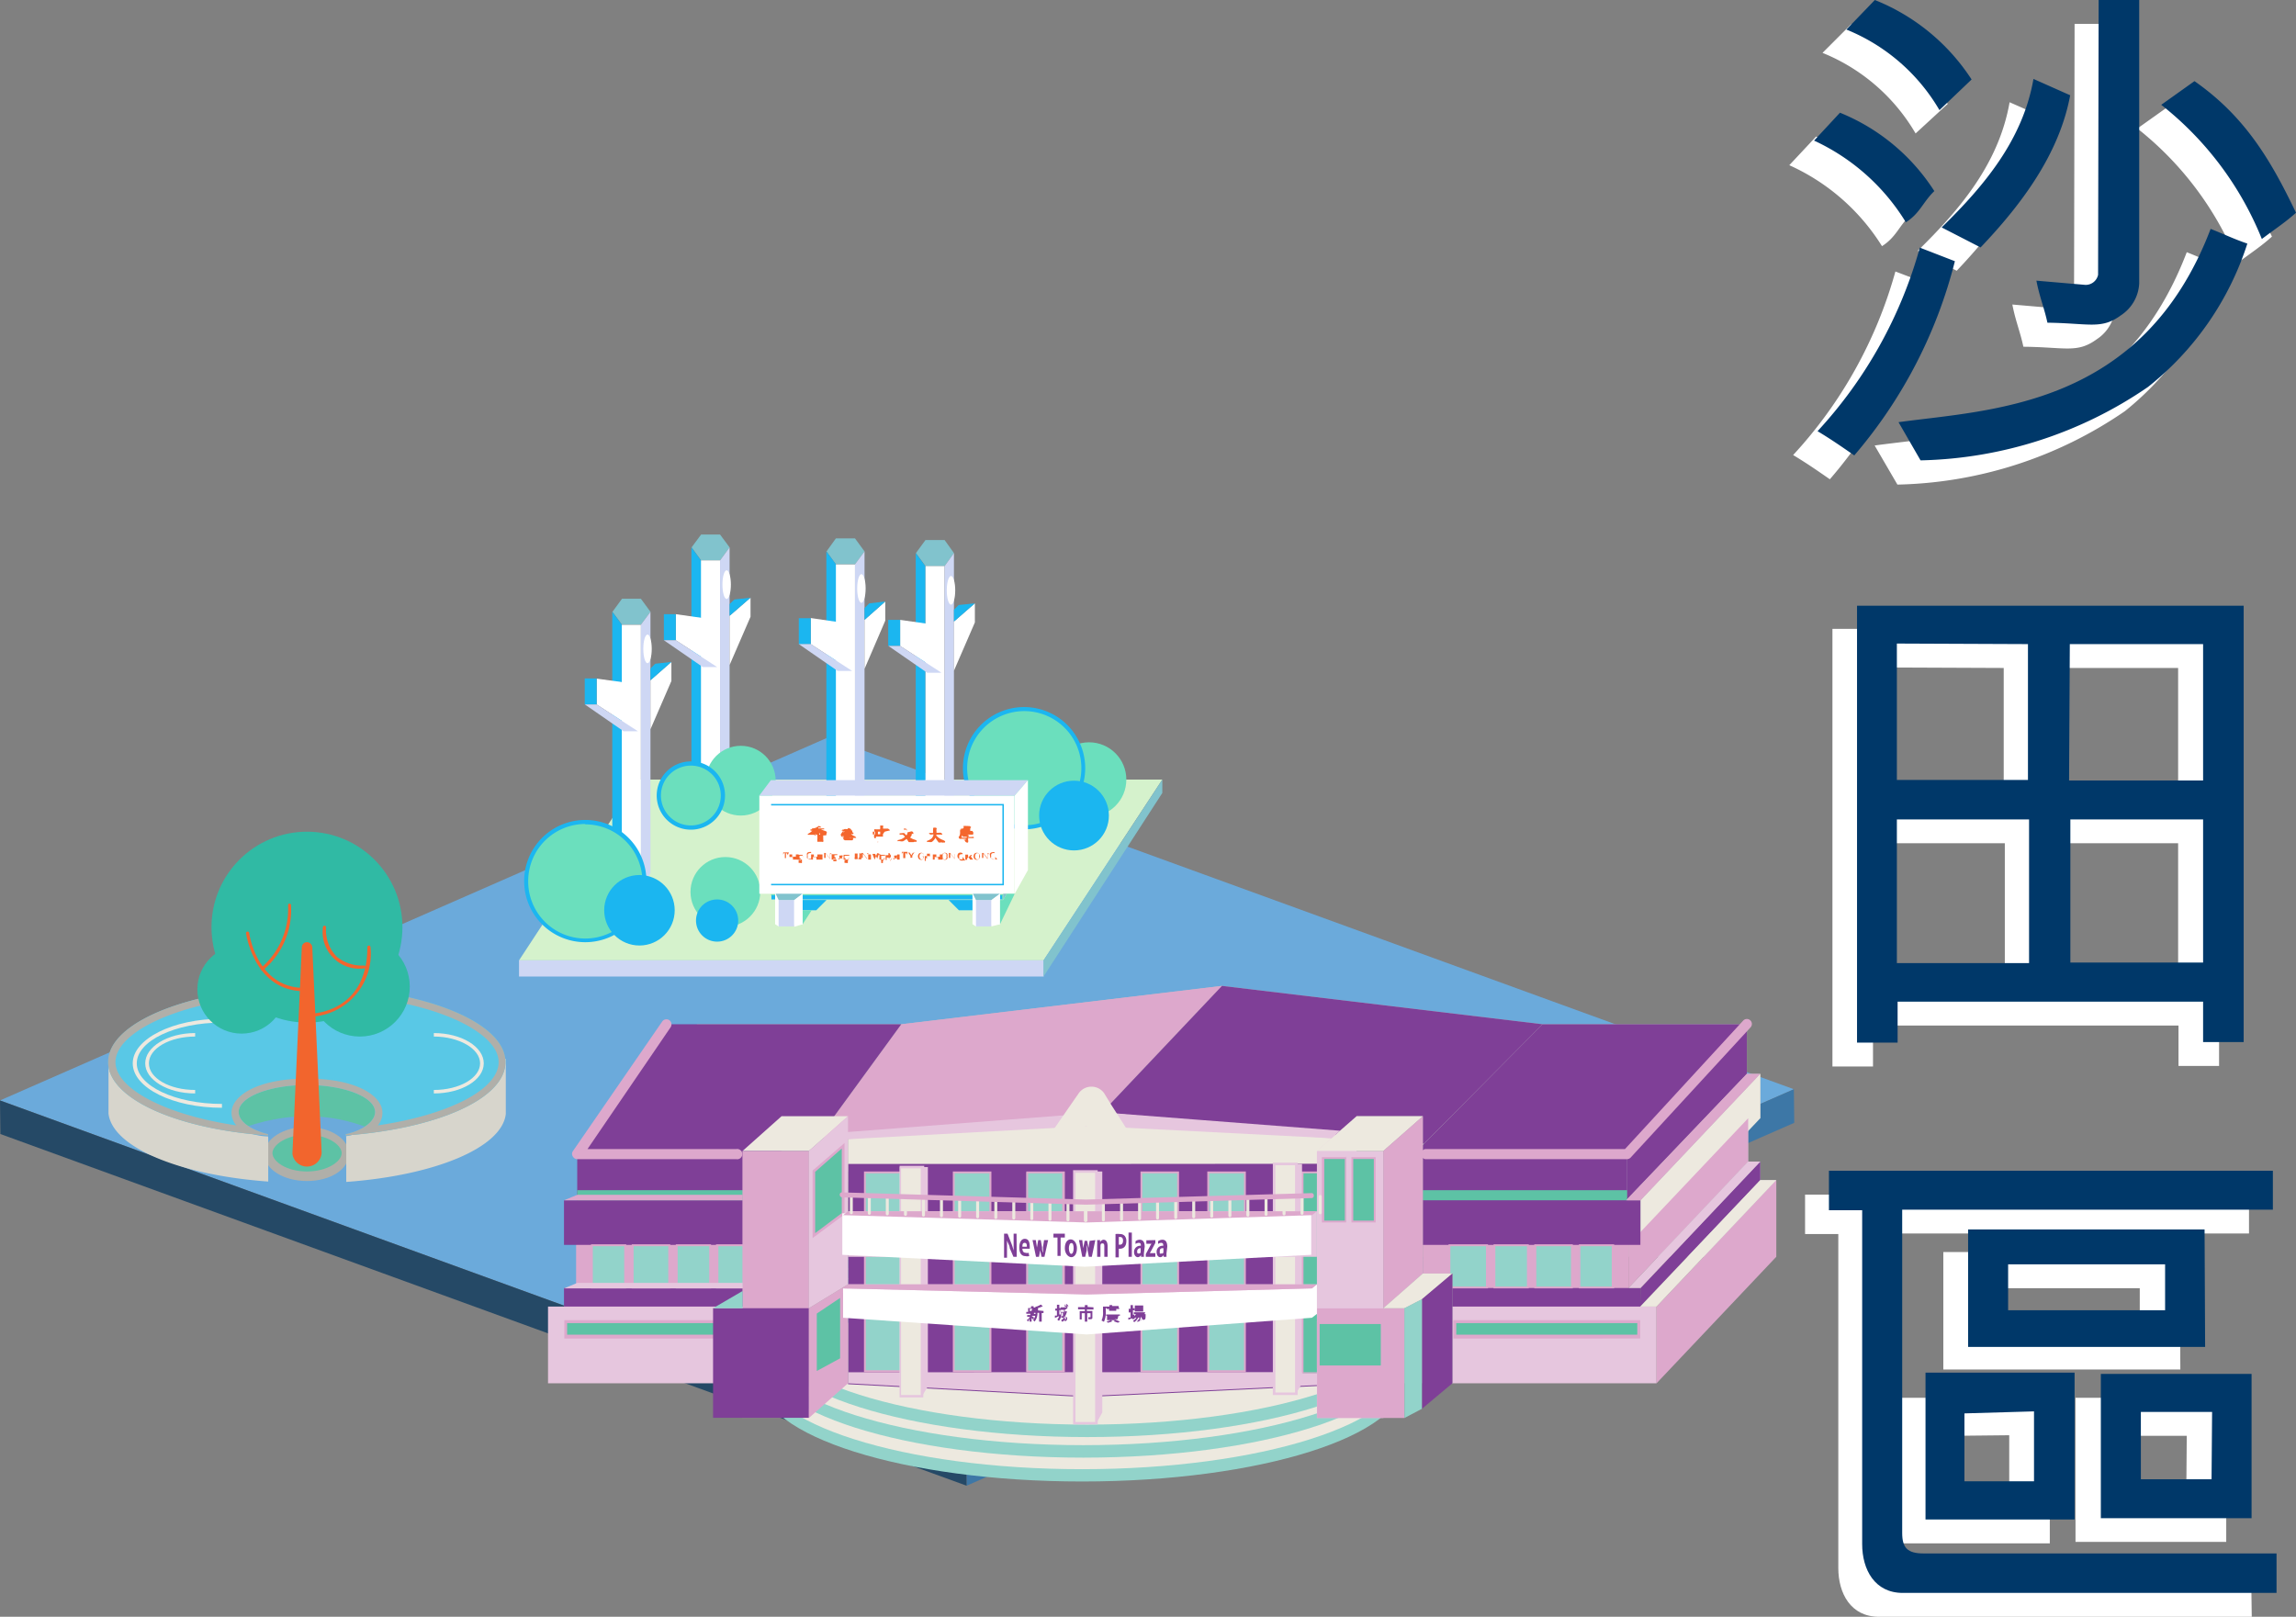 <svg xmlns="http://www.w3.org/2000/svg" width="125.06" height="88.08" viewBox="0 0 125.06 88.08">
  <rect x="0" y="0" width="125.06" height="88.08" fill="#808080" stroke="none"/>
  <g id="Layer_2" data-name="Layer 2">
    <g id="Iron">
      <g>
        <g>
          <path d="M98.92,7.44a11,11,0,0,1,5.14,4.27c-.63.61-.78,1.21-1.55,1.7A11.51,11.51,0,0,0,97.46,9Zm6.26,8.09a26,26,0,0,1-5.51,10.58c-.78-.54-1.24-.86-2-1.32a24.27,24.27,0,0,0,5.57-10Zm-.84-8.26a10.37,10.37,0,0,0-5.07-4.39l1.55-1.55a11.26,11.26,0,0,1,5.27,4.33Zm-2.23,17c5-.69,13.28-.78,17-10.53.74.29,1.26.55,2,.8a16.34,16.34,0,0,1-5.37,7.86,22.69,22.69,0,0,1-12.39,4Zm2.35-10.61c2.32-2.27,4.42-4.77,5-8.09l2,.88c-.6,3.25-2.7,6-4.88,8.3ZM113,1.3h2.21l0,15.43a2.2,2.2,0,0,1-1,1.75c-1.06.78-1.72.43-4,.41-.17-.81-.43-1.41-.6-2.3l2.67.23a.69.69,0,0,0,.69-.55Zm5.22,4.42c2.75,1.92,4.16,4.3,5.53,7.17-.6.54-1.11.86-1.86,1.43A17.73,17.73,0,0,0,116.42,7Z" style="fill: #fff"/>
          <path d="M118.66,58.07v-2.2l-16.64,0V58.1l-2.21,0V34.26h21.06V58.07ZM102,36.36v7.43h7.14l0-7.4Zm7.2,9.58-7.2,0v7.83h7.2Zm2.18-2.12h7.26V36.39l-7.26,0Zm7.26,9.92v-7.8h-7.23v7.8Z" style="fill: #fff"/>
          <path d="M122.65,88.08H102.34c-1.52,0-2.21-1.26-2.21-2.66V67.23l-1.81,0V65.08l24.18,0v2.12H102.31l0,17.61c0,.81.28,1.12,1.17,1.12h19.14Zm-11-4h-8.12V76.15l8.12,0Zm-6-5.85V82l3.79,0,0-3.81Zm13.11-3.62-12.91,0,0-6.4h12.88ZM108,72.68h8.55v-2.5H108Zm13.26,3.47V84h-8.21V76.15Zm-2.15,2.07-3.88,0v3.67l3.85,0Z" style="fill: #fff"/>
        </g>
        <g>
          <path d="M100.22,6.14a11,11,0,0,1,5.14,4.27c-.63.61-.78,1.21-1.55,1.7a11.51,11.51,0,0,0-5-4.45Zm6.26,8.09A26,26,0,0,1,101,24.81c-.78-.54-1.24-.86-2-1.32a24.27,24.27,0,0,0,5.57-10ZM105.64,6a10.37,10.37,0,0,0-5.07-4.39L102.12,0a11.26,11.26,0,0,1,5.27,4.33Zm-2.23,17c5-.69,13.28-.78,17-10.53.74.29,1.26.55,2,.8A16.34,16.34,0,0,1,117,21.08a22.69,22.69,0,0,1-12.39,4Zm2.35-10.61c2.32-2.27,4.42-4.77,5-8.09l2,.89c-.6,3.24-2.7,6-4.88,8.29ZM114.31,0h2.21l0,15.43a2.2,2.2,0,0,1-1,1.75c-1.06.78-1.72.43-4,.4-.17-.8-.43-1.4-.6-2.29l2.67.23a.69.69,0,0,0,.69-.55Zm5.22,4.42c2.75,1.92,4.16,4.3,5.53,7.17-.6.54-1.11.86-1.86,1.43a17.73,17.73,0,0,0-5.48-7.31Z" style="fill: #003869"/>
          <path d="M120,56.77v-2.2l-16.64,0V56.8l-2.21,0V33h21.06V56.77ZM103.32,35.06v7.43h7.14l0-7.4Zm7.2,9.58-7.2,0v7.83h7.2Zm2.18-2.12H120V35.09l-7.26,0ZM120,52.44v-7.8h-7.23v7.8Z" style="fill: #003869"/>
          <path d="M124,86.78H103.64c-1.52,0-2.21-1.26-2.21-2.66V65.93l-1.81,0V63.78l24.18,0v2.12H103.61l0,17.61c0,.81.28,1.12,1.17,1.12H124Zm-11-4h-8.12v-8l8.12,0ZM107,77V80.7l3.79,0,0-3.81Zm13.11-3.62-12.91,0,0-6.4h12.88Zm-10.73-2h8.55v-2.5h-8.55Zm13.26,3.47v7.86h-8.21V74.85Zm-2.15,2.07-3.88,0v3.67l3.85,0Z" style="fill: #003869"/>
        </g>
        <g style="isolation: isolate">
          <polygon points="52.63 79.1 0 59.95 45.09 40.18 97.71 59.34 52.63 79.1" style="fill: #6baadb"/>
          <polygon points="52.65 80.94 52.63 79.1 97.71 59.34 97.73 61.17 52.65 80.94" style="fill: #3d77a6"/>
          <polygon points="0.02 61.78 0 59.95 52.63 79.1 52.65 80.94 0.02 61.78" style="fill: #254966"/>
        </g>
        <g>
          <g>
            <ellipse cx="16.72" cy="62.86" rx="2.1" ry="1.26" style="fill: #5dc2a5"/>
            <path d="M16.72,61.82c1.12,0,1.89.55,1.89,1s-.77,1-1.89,1-1.88-.55-1.88-1,.77-1,1.88-1m0-.43c-1.28,0-2.32.66-2.32,1.47s1,1.48,2.32,1.48S19,63.68,19,62.86s-1-1.47-2.32-1.47Z" style="fill: #b0afa9"/>
          </g>
          <path d="M23.17,63.42h0c-2.69-2.47-7.46-4.36-13.64,0h0V59H23.17Z" style="fill: #5dc2a5"/>
          <path d="M18.85,61.9s5.43-1,6.27-3.91v-.3h2.43v3h0c-.21,1.84-3.88,3.35-8.69,3.7a0,0,0,0,1,0-.07h0V62" style="fill: #d7d5cc"/>
          <path d="M14.61,62v2.31a0,0,0,0,1,0,.06h0c-4.82-.35-8.48-1.86-8.7-3.7h0v-3H8.33V58s3.86,3.91,6.27,3.91" style="fill: #d7d5cc"/>
          <path d="M16.72,53.75c-6,0-10.83,1.84-10.83,4.11,0,2,3.75,3.66,8.71,4a0,0,0,0,0,0-.07c-1-.26-1.6-.71-1.6-1.21,0-.81,1.66-1.47,3.71-1.47s3.72.66,3.72,1.47c0,.5-.64,1-1.6,1.21a0,0,0,0,0,0,.07c5-.38,8.7-2,8.7-4C27.55,55.59,22.7,53.75,16.72,53.75Z" style="fill: #59c8e6"/>
          <path d="M16.72,54.14c6.25,0,10.44,1.93,10.44,3.72,0,1.5-2.73,2.88-6.58,3.45a1.07,1.07,0,0,0,.25-.69c0-.92-1.41-1.86-4.11-1.86s-4.11.94-4.11,1.86a1.08,1.08,0,0,0,.26.69c-3.85-.57-6.58-2-6.58-3.45,0-1.79,4.19-3.72,10.43-3.72m0-.39c-6,0-10.83,1.84-10.83,4.11,0,2,3.75,3.66,8.71,4h0a0,0,0,0,0,0-.07c-1-.26-1.6-.71-1.6-1.21,0-.81,1.66-1.47,3.71-1.47s3.72.66,3.72,1.47c0,.5-.64,1-1.6,1.21,0,0,0,.07,0,.07h0c5-.38,8.7-2,8.7-4,0-2.27-4.85-4.11-10.83-4.11Z" style="fill: #b0afa9"/>
          <circle cx="16.72" cy="50.51" r="5.2" style="fill: #30baa4"/>
          <circle cx="17.81" cy="51.02" r="2.29" style="fill: #30baa4"/>
          <circle cx="19.6" cy="53.75" r="2.72" style="fill: #30baa4"/>
          <path d="M15.93,62.8l.51-11.2a.28.28,0,0,1,.3-.27.3.3,0,0,1,.27.27l.51,11.2a.8.8,0,0,1-1.59.07Z" style="fill: #f2652d"/>
          <path d="M16.94,55.39a.09.09,0,0,1-.08-.08.08.08,0,0,1,.08-.09c.13,0,3.07-.1,3.07-3.62a.09.09,0,0,1,.09-.09.09.09,0,0,1,.08.09,3.43,3.43,0,0,1-3.24,3.79Z" style="fill: #f2652d"/>
          <path d="M19.7,52.77a2,2,0,0,1-2.11-2.26.09.09,0,0,1,.09-.08.09.09,0,0,1,.08.08,2.1,2.1,0,0,0,.59,1.62,2.19,2.19,0,0,0,1.48.47.08.08,0,1,1,0,.16Z" style="fill: #f2652d"/>
          <path d="M12.09,60.35c-2.68,0-4.86-1.09-4.86-2.42s2.18-2.43,4.86-2.43v.21c-2.56,0-4.64,1-4.64,2.22s2.08,2.21,4.64,2.21Z" style="fill: #ede9df"/>
          <path d="M10.63,59.57c-1.5,0-2.72-.74-2.72-1.64s1.22-1.65,2.72-1.65v.19c-1.39,0-2.52.65-2.52,1.46s1.13,1.45,2.52,1.45Z" style="fill: #ede9df"/>
          <path d="M23.63,59.57v-.19c1.39,0,2.52-.65,2.52-1.45S25,56.47,23.63,56.47v-.19c1.5,0,2.72.74,2.72,1.65S25.13,59.57,23.63,59.57Z" style="fill: #ede9df"/>
          <circle cx="13.16" cy="53.9" r="2.41" style="fill: #30baa4"/>
          <path d="M16.57,54c-2.72,0-3.16-3.12-3.17-3.16a.09.09,0,0,1,.08-.09s.08,0,.09.07.43,3,3,3a.08.08,0,1,1,0,.16Z" style="fill: #f2652d"/>
          <path d="M14.29,52.85a.11.11,0,0,1-.07,0,.1.1,0,0,1,0-.12,4.23,4.23,0,0,0,1.47-3.42.08.08,0,1,1,.16,0,4.28,4.28,0,0,1-1.54,3.56Z" style="fill: #f2652d"/>
        </g>
        <g>
          <line x1="54.64" y1="48.69" x2="54.64" y2="49.36" style="fill: #ffc868"/>
          <g>
            <polygon points="39.22 29.12 38.19 29.12 37.67 29.82 38.19 30.53 39.22 30.53 39.74 29.82 39.22 29.12" style="fill: #81c3cd"/>
            <rect x="38.17" y="30.53" width="1.05" height="14.32" style="fill: #fff"/>
            <polygon points="39.74 44.08 39.22 44.79 39.22 30.53 39.74 29.82 39.74 44.08" style="fill: #ced7f4"/>
            <polygon points="37.66 44.08 38.18 44.79 38.18 30.53 37.66 29.82 37.66 44.08" style="fill: #1bb6f0"/>
            <g>
              <polygon points="36.81 34.88 36.81 33.46 39.06 33.78 39.06 36.34 36.81 34.88" style="fill: #fff"/>
              <rect x="36.16" y="33.46" width="0.65" height="1.42" style="fill: #1bb6f0"/>
              <polyline points="39.06 36.34 38.28 36.34 36.16 34.88 36.81 34.88" style="fill: #ced7f4"/>
            </g>
            <ellipse cx="39.58" cy="31.85" rx="0.23" ry="0.78" style="fill: #fff"/>
            <polygon points="39.74 36.23 40.88 33.6 40.88 32.56 39.74 33.55 39.74 36.23" style="fill: #fff"/>
            <polygon points="40.88 32.56 40 32.66 39.74 32.91 39.74 33.55 40.88 32.56" style="fill: #1bb6f0"/>
          </g>
          <polygon points="56.84 52.32 28.27 52.32 34.73 42.47 63.31 42.47 56.84 52.32" style="fill: #d5f2cc"/>
          <circle cx="59.32" cy="42.47" r="2.03" style="fill: #6bdfbd"/>
          <circle cx="40.35" cy="42.53" r="1.9" style="fill: #6bdfbd"/>
          <circle cx="39.51" cy="48.59" r="1.9" style="fill: #6bdfbd"/>
          <rect x="28.27" y="52.32" width="28.58" height="0.88" style="fill: #ced7f4"/>
          <g>
            <path d="M55.78,45.07A3.22,3.22,0,1,1,59,41.85,3.22,3.22,0,0,1,55.78,45.07Z" style="fill: #6bdfbd"/>
            <path d="M55.78,38.74a3.11,3.11,0,1,1-3.1,3.11,3.11,3.11,0,0,1,3.1-3.11m0-.22a3.33,3.33,0,1,0,3.33,3.33,3.33,3.33,0,0,0-3.33-3.33Z" style="fill: #1bb6f0"/>
          </g>
          <g>
            <polygon points="46.57 29.33 45.53 29.33 45.02 30.04 45.53 30.74 46.57 30.74 47.09 30.04 46.57 29.33" style="fill: #81c3cd"/>
            <rect x="45.52" y="30.75" width="1.05" height="14.32" style="fill: #fff"/>
            <polygon points="47.09 44.3 46.57 45 46.57 30.74 47.09 30.04 47.09 44.3" style="fill: #ced7f4"/>
            <polygon points="45.01 44.3 45.53 45 45.53 30.74 45.01 30.04 45.01 44.3" style="fill: #1bb6f0"/>
            <g>
              <polygon points="44.16 35.09 44.16 33.67 46.41 34 46.41 36.55 44.16 35.09" style="fill: #fff"/>
              <rect x="43.51" y="33.68" width="0.65" height="1.42" style="fill: #1bb6f0"/>
              <polyline points="46.41 36.55 45.62 36.55 43.51 35.09 44.16 35.09" style="fill: #ced7f4"/>
            </g>
            <ellipse cx="46.92" cy="32.06" rx="0.23" ry="0.78" style="fill: #fff"/>
            <polygon points="47.09 36.44 48.22 33.81 48.22 32.77 47.09 33.77 47.09 36.44" style="fill: #fff"/>
            <polygon points="48.22 32.77 47.35 32.87 47.09 33.13 47.09 33.77 48.22 32.77" style="fill: #1bb6f0"/>
          </g>
          <g>
            <polygon points="51.45 29.42 50.41 29.42 49.89 30.13 50.41 30.84 51.45 30.84 51.96 30.13 51.45 29.42" style="fill: #81c3cd"/>
            <rect x="50.4" y="30.84" width="1.05" height="14.32" style="fill: #fff"/>
            <polygon points="51.96 44.39 51.45 45.1 51.45 30.84 51.96 30.13 51.96 44.39" style="fill: #ced7f4"/>
            <polygon points="49.88 44.39 50.4 45.1 50.4 30.84 49.88 30.13 49.88 44.39" style="fill: #1bb6f0"/>
            <g>
              <polygon points="49.03 35.19 49.03 33.77 51.28 34.09 51.28 36.65 49.03 35.19" style="fill: #fff"/>
              <rect x="48.38" y="33.77" width="0.65" height="1.42" style="fill: #1bb6f0"/>
              <polyline points="51.28 36.65 50.5 36.65 48.39 35.19 49.03 35.19" style="fill: #ced7f4"/>
            </g>
            <ellipse cx="51.8" cy="32.16" rx="0.23" ry="0.78" style="fill: #fff"/>
            <polygon points="51.96 36.54 53.1 33.91 53.1 32.87 51.96 33.86 51.96 36.54" style="fill: #fff"/>
            <polygon points="53.1 32.87 52.22 32.96 51.96 33.22 51.96 33.86 53.1 32.87" style="fill: #1bb6f0"/>
          </g>
          <g>
            <polygon points="34.91 32.62 33.88 32.62 33.36 33.33 33.88 34.03 34.91 34.03 35.43 33.33 34.91 32.62" style="fill: #81c3cd"/>
            <rect x="33.86" y="34.04" width="1.05" height="14.32" style="fill: #fff"/>
            <polygon points="35.43 47.58 34.91 48.29 34.91 34.03 35.43 33.33 35.43 47.58" style="fill: #ced7f4"/>
            <polygon points="33.35 47.58 33.87 48.29 33.87 34.03 33.35 33.33 33.35 47.58" style="fill: #1bb6f0"/>
            <g>
              <polygon points="32.5 38.38 32.5 36.97 34.75 37.28 34.75 39.84 32.5 38.38" style="fill: #fff"/>
              <rect x="31.85" y="36.96" width="0.65" height="1.42" style="fill: #1bb6f0"/>
              <polyline points="34.75 39.84 33.97 39.84 31.86 38.38 32.5 38.38" style="fill: #ced7f4"/>
            </g>
            <ellipse cx="35.27" cy="35.35" rx="0.23" ry="0.78" style="fill: #fff"/>
            <polygon points="35.43 39.73 36.57 37.1 36.57 36.06 35.43 37.06 35.43 39.73" style="fill: #fff"/>
            <polygon points="36.57 36.06 35.69 36.16 35.43 36.42 35.43 37.06 36.57 36.06" style="fill: #1bb6f0"/>
          </g>
          <g>
            <rect x="42.02" y="48.72" width="12.6" height="0.28" style="fill: #1bb6f0"/>
            <path d="M54.58,48.75V49H42v-.22H54.58m.06-.06H42V49H54.64v-.34Z" style="fill: #6bdfbd"/>
          </g>
          <g>
            <polygon points="43.72 50.35 42.41 50.47 42.22 50.35 42.22 47.03 43.72 47.03 43.72 50.35" style="fill: #fff"/>
            <polygon points="54.47 50.35 53.16 50.47 52.97 50.35 52.97 47.03 54.47 47.03 54.47 50.35" style="fill: #fff"/>
          </g>
          <rect x="41.36" y="43.34" width="13.9" height="5.35" style="fill: #fff"/>
          <path d="M54.68,48.23H42V43.8H54.68ZM42,48.15H54.6V43.88H42Z" style="fill: #1bb6f0"/>
          <g>
            <path d="M45,45.51l-.09,0a.09.09,0,0,1-.07,0h0a0,0,0,0,1,0,0,.11.11,0,0,0,0,.05c0,.06,0,.14,0,.19a.17.17,0,0,1,0,.11.09.09,0,0,1-.07,0s0,0,0,0a.06.06,0,0,0,0,0h-.19a.05.05,0,0,1,0,0,0,0,0,0,1-.06,0s0,0,0-.07a.17.17,0,0,1,0-.07.91.91,0,0,0,0-.17s0,0,0-.07l-.08,0-.07,0H44s0,0,0-.05a.83.83,0,0,0,.25-.18.17.17,0,0,1-.1,0,.13.13,0,0,1,0-.07s0,0,0,0l.28,0s0,0,0,0h-.2s0-.05,0-.05.19,0,.26-.07a.21.21,0,0,0,.1-.06h0a.22.22,0,0,1,.15.08,0,0,0,0,1,0,0l-.08,0-.09,0s0,0,0,.05l.19,0h.07s0,0,.06,0a0,0,0,0,1,0,.05l0,0-.18,0,.17.07a.4.4,0,0,1,.16.07A0,0,0,0,1,45,45.51Zm-.57-.07a.08.08,0,0,1,0,0l-.09.07.06,0h.05A.06.06,0,0,1,44.45,45.44Zm.19.17a0,0,0,0,0,0,0l-.19,0v0l.16,0,0,0Zm0,.13h-.21v0h.21S44.63,45.76,44.64,45.74Zm0-.38s0,.08,0,.11l.06,0s0,0,0,0Z" style="fill: #f4662d"/>
            <path d="M45.85,45.48h-.07l0,0a0,0,0,0,1,0,0s0,0,0,0v0a0,0,0,0,0,0,0l0,0s0,0,0,0a.05.05,0,0,1,.05,0,.15.15,0,0,1,.11,0l0,0v.07S45.87,45.47,45.85,45.48Zm.78.17,0,0H46.5a.07.07,0,0,1-.06,0l0-.06s0,.06,0,.06l0,0a.05.05,0,0,1,0,0l-.19,0a0,0,0,0,0,0,0l0,0a.38.38,0,0,0,.15,0s0,0,0,0,0-.05,0-.08a0,0,0,0,1,0,0h0s0,.05,0,.07l0,0a.07.07,0,0,1,0,.14h-.37a.2.2,0,0,1-.09-.06.3.3,0,0,1,0-.1s0,0,0-.09l0,0H45.9l0,0s0,.06,0,.09l0,0h0a.27.27,0,0,1-.1-.11s0-.06,0-.07a1.7,1.7,0,0,0,.15-.22h0s0,0,0,0v.06s0,0,0,.08l.08-.12v0h0a.06.06,0,0,1-.05,0,.13.13,0,0,1,0-.07s0,0,0,0h.14V45.3a.11.11,0,0,1-.08,0,.09.09,0,0,1-.05-.07s0,0,0,0H46a.11.11,0,0,0,0-.06s0,0,0,0,0,0,0,0a.26.26,0,0,1,.11,0,.05.05,0,0,1,0,0,.06.06,0,0,1,0,0h.07v0a.43.43,0,0,0,0-.05,0,0,0,0,1,0,0,.05.05,0,0,1,.05,0,.25.25,0,0,1,.13.06v.06h.06a.08.08,0,0,1,0,.07.05.05,0,0,1,0,.05h-.09v0l.08,0a.08.08,0,0,1,.07,0,.15.15,0,0,1,0,.08,0,0,0,0,1,0,0h-.13l.13.09a.27.27,0,0,1,.13.07S46.65,45.65,46.63,45.65Zm-.72-.39,0,0,0,0h-.06s0,0,0,0a0,0,0,0,1,0,0v0s0,0,0,0a0,0,0,0,1,0,0,.06.06,0,0,1,.05-.06.2.2,0,0,1,.11,0,.14.14,0,0,1,0,.08A.11.11,0,0,1,45.91,45.26Zm.25.37v0h.07a.08.08,0,0,0,0,0Zm.11-.19-.08,0v0s0,0,0,0l0,0,.11,0h0Zm-.08-.16v0h0v0Z" style="fill: #f4662d"/>
            <path d="M48.19,45.31a.56.56,0,0,0-.1.15.13.13,0,0,1,0,.06.07.07,0,0,1,0,.06h-.27v.23a.2.2,0,0,1,0,.11.09.09,0,0,1,0,0,0,0,0,0,1,0,0,.21.21,0,0,1,0-.1c0-.05,0-.09,0-.12v-.12h-.11a.24.24,0,0,1,0,.07.08.08,0,0,1-.09,0,.49.49,0,0,1,0-.21.59.59,0,0,0,0-.2s0-.05,0-.06,0,0,.08,0l.09,0h.15v-.07a.13.13,0,0,0,0-.08s0,0,0-.05l0,0a.43.43,0,0,1,.16,0,.06.06,0,0,1,0,.07.46.46,0,0,0,0,.09h.1l.1,0h.06a.29.29,0,0,1,.12.1S48.21,45.3,48.19,45.31Zm-.52,0h-.13s0,.11,0,.15h.12Zm.15,0v.14h.12a.59.59,0,0,0,0-.14Z" style="fill: #f4662d"/>
            <path d="M49.76,45.88s0,0-.08,0-.06,0-.08,0h-.07s-.05,0-.06-.05l-.09-.13a.92.92,0,0,1-.19.13.34.34,0,0,1-.15,0,.42.42,0,0,0-.15,0s0,0,0-.06a1.41,1.41,0,0,0,.22-.06.8.8,0,0,0,.18-.12.34.34,0,0,0-.12-.12l-.07,0s0,0,0,0a.08.08,0,0,1,0,0H49l0,0s0-.07,0-.07a3,3,0,0,0,.61-.1.1.1,0,0,1,.08,0,.19.19,0,0,1,.06.07s0,.06,0,.06l-.14,0,.05,0s0,0,0,.06l0,0a.42.42,0,0,1-.09.14l.15.08a1.31,1.31,0,0,1,.21.08s0,.07,0,.07S49.79,45.85,49.76,45.88Zm-.57-.48s.06,0,.07,0l.11.11a.25.25,0,0,0,.06-.17Zm.23-.2h-.06l-.06,0h-.07s0,0,0,0l0,0v0s0,0,0,0a0,0,0,0,1,0-.06h.1l.09.06a.14.14,0,0,1,0,.07A.08.08,0,0,1,49.42,45.2Z" style="fill: #f4662d"/>
            <path d="M51.47,45.9s-.07,0-.08,0a.09.09,0,0,1-.07,0,.1.1,0,0,0-.08,0s-.08,0-.11,0a2.4,2.4,0,0,1-.18-.26.56.56,0,0,1-.2.23.32.32,0,0,1-.14,0h-.12s0,0,0-.06a.71.71,0,0,0,.26-.14.41.41,0,0,0,.1-.21h-.09a.12.12,0,0,1-.16-.08s0,0,0,0l.22,0a.85.85,0,0,0,0-.16.21.21,0,0,0,0-.11,0,0,0,0,1,0,0,.21.21,0,0,1,.19,0,.06.06,0,0,1,0,.07.13.13,0,0,0,0,.08v.11l.15,0a.13.13,0,0,1,.17.1s0,0-.05,0l-.28,0s0,0,0,.05a.86.86,0,0,0,.33.23.55.55,0,0,1,.15.08S51.48,45.89,51.47,45.9Z" style="fill: #f4662d"/>
            <path d="M53,45.47h-.09l-.08,0s0,0,0,0l0,0s0,0,0,0h-.13a.31.31,0,0,1,.09.07,0,0,0,0,1,0,0h0l-.08.06.22,0a.14.14,0,0,1,.11,0s0,0,0,.06,0,0,0,0h-.31a.34.34,0,0,1,0,.1.21.21,0,0,1,0,.13.07.07,0,0,1-.09,0,.11.11,0,0,1-.07-.06.12.12,0,0,0-.09-.08v0l0,0,.12,0,0,0v-.05l-.26,0h-.06a.15.15,0,0,1,0-.06s0,0,0,0h.32v0s0,0,0,0h.06a.17.17,0,0,1,0-.05l-.16,0s-.05,0-.06,0,0,0,0-.05,0,0,0,0l.17,0,.11,0-.28,0h-.06s0,.09,0,.11a.08.08,0,0,1-.15,0,.06.06,0,0,1,0-.07.28.28,0,0,0,.06-.14s0,0,0,0l0,0h0a.69.69,0,0,0,0-.17.1.1,0,0,0,0-.07s0,0,0,0h.05l0-.05s0,0,0,0a.06.06,0,0,1,.07,0,.18.18,0,0,1,.08,0s0,0,0,0l0,0s0,0-.06,0v0l0,0h0l.07-.07L52.47,45a0,0,0,0,1,0,0l.07,0a0,0,0,0,0,0,0s0,0,0,0a.11.11,0,0,1,.08,0,0,0,0,0,1,0,0l0,0,0,0a.08.08,0,0,1,0,0s0,0,0,0,0,0,0,0l0,0,0,0v0h.06v0a0,0,0,0,1,0,0s0,0,0,0,0,0,0,0h.07a.08.08,0,0,1-.07,0,0,0,0,0,1,0,0h.07v0h-.06a.05.05,0,0,1,0,0,0,0,0,0,1,0,0,.23.23,0,0,0,.11,0h0a.23.23,0,0,1,.1.07,0,0,0,0,1,0,0,.1.1,0,0,0-.05.06.59.59,0,0,0,0,.14h.06l.05,0a.27.27,0,0,1,.06.1S53,45.47,53,45.47Zm-.43-.16-.06,0h-.05s0,0,0,0l.07-.06-.05,0s0,0,0,0h.06l0,0s0,0,0,0h0l0,0h-.08s0,0,0,0l-.06,0v0h.07l0,0a.05.05,0,0,1,0,0l-.06,0v0l.2,0Z" style="fill: #f4662d"/>
          </g>
          <g>
            <path d="M42.9,46.6h0q0-.12-.09-.12h0s0,0,0,0v.27s0,0,0,0h-.06s0,0,0,0v-.29h0s-.08,0-.09.12h0v-.14h.31Z" style="fill: #f4662d"/>
            <path d="M43.31,46.83h-.12a0,0,0,0,0,0,0v-.14H43v.14a0,0,0,0,0,0,0H43a0,0,0,0,0,0,0v-.28a0,0,0,0,0,0,0h0v0h.15v0h0a0,0,0,0,0,0,0v.12h.2v-.12a0,0,0,0,0,0,0h0v0h.15v0h0a0,0,0,0,0,0,0v.28a0,0,0,0,0,0,0h0Z" style="fill: #f4662d"/>
            <path d="M43.68,46.7v.13h-.28a0,0,0,0,0,0,0v-.26s0,0,0,0h0v0h.32v.14h0a.13.13,0,0,0,0-.09.12.12,0,0,0-.09,0h-.08v.14h.06a.05.05,0,0,0,0,0,.07.07,0,0,0,0,0h0v.16h0s0-.07-.05-.07h-.06v.16h.1a.1.1,0,0,0,.08,0,.46.46,0,0,0,0-.09Z" style="fill: #f4662d"/>
            <path d="M44.19,46.71a.19.19,0,0,1,0,.09.13.13,0,0,1-.1,0,.19.19,0,0,1-.13-.05.21.21,0,0,1,0-.13.22.22,0,0,1,0-.14.15.15,0,0,1,.13-.06.12.12,0,0,1,.09,0l0,0h0v.15h0a.46.46,0,0,0,0-.09.09.09,0,0,0-.08,0,.12.12,0,0,0-.1.06.24.24,0,0,0,0,.12.2.2,0,0,0,0,.11.14.14,0,0,0,.11,0,.11.11,0,0,0,.07,0,.13.13,0,0,0,0-.09Z" style="fill: #f4662d"/>
            <path d="M44.6,46.83h-.13a0,0,0,0,0,0,0v-.14h-.19v.14a0,0,0,0,0,0,0h-.1a0,0,0,0,0,0,0v-.28a0,0,0,0,0,0,0h0v0h.15v0h0a0,0,0,0,0,0,0v.12h.19v-.12a0,0,0,0,0,0,0h0v0h.15v0h0s0,0,0,0v.28s0,0,0,0h0Z" style="fill: #f4662d"/>
            <path d="M44.78,46.83h-.12a0,0,0,0,0,0,0v-.28a0,0,0,0,0,0,0h0v0h.14v0h0a0,0,0,0,0,0,0v.28a0,0,0,0,0,0,0h0Z" style="fill: #f4662d"/>
            <path d="M45.21,46.48h0s0,0,0,0v.32h0l-.24-.31v.25s0,0,0,0h-.08s0,0,0,0v-.27a0,0,0,0,0,0,0h0v0h.08l.23.3v-.24s0,0,0,0h0v0h.13Z" style="fill: #f4662d"/>
            <path d="M45.57,46.7v.13h-.27v-.29s0,0,0,0h0v0h.31v.14h0c0-.05,0-.08,0-.09a.12.12,0,0,0-.09,0h-.07s0,0,0,0v.11h.06s0,0,0,0a.08.08,0,0,0,0,0h0v.16h0s0-.07-.06-.07h-.06v.13a0,0,0,0,0,0,0h.09s.07,0,.08,0l0-.09Z" style="fill: #f4662d"/>
            <path d="M45.87,46.73a.08.08,0,0,1,0,.08.11.11,0,0,1-.08,0,.16.16,0,0,1-.12,0l0,0h0V46.7h0a.13.13,0,0,0,.14.12l.06,0a.05.05,0,0,0,0,0s0,0,0-.06l-.07,0-.08,0s0,0,0-.07a.11.11,0,0,1,0-.08l.08,0a.13.13,0,0,1,.1,0l0,0h0v.13h0c0-.07,0-.11-.11-.11l-.06,0s0,0,0,0,0,0,0,0l.07,0,.07,0s0,0,0,0S45.87,46.71,45.87,46.73Z" style="fill: #f4662d"/>
            <path d="M46.23,46.7v.13h-.28a0,0,0,0,0,0,0v-.26s0,0,0,0h0v0h.31v.14h0a.22.22,0,0,0,0-.09.12.12,0,0,0-.09,0H46v.14h.06l0,0a.07.07,0,0,0,0,0h0v.16h0s0-.07,0-.07H46v.16h.09a.12.12,0,0,0,.09,0,.46.46,0,0,0,0-.09Z" style="fill: #f4662d"/>
            <path d="M46.81,46.48h0s0,0,0,0v.18a.14.14,0,0,1-.14.14.18.18,0,0,1-.11,0,.11.11,0,0,1,0-.1v-.2a0,0,0,0,0,0,0h0v0h.15v0h0a0,0,0,0,0,0,0v.19a.11.11,0,0,0,.12.12.11.11,0,0,0,.08,0,.12.12,0,0,0,0-.09v-.18s0,0,0,0h0v0h.13Z" style="fill: #f4662d"/>
            <path d="M47.23,46.48h0s0,0,0,0v.32h0l-.24-.31v.25s0,0,0,0h-.07s0,0,0,0v-.27s0,0,0,0h0v0h.08l.23.3v-.24s0,0,0,0h0v0h.13Z" style="fill: #f4662d"/>
            <path d="M47.42,46.83h-.13a0,0,0,0,0,0,0v-.28a0,0,0,0,0,0,0h0v0h.15v0h0s0,0,0,0v.28s0,0,0,0h0Z" style="fill: #f4662d"/>
            <path d="M47.82,46.48a.06.06,0,0,0-.06.05l-.12.3h0l-.12-.31,0,0h0v0h.15v0h0s0,0,0,0h0l.11.26.08-.22a.1.1,0,0,0,0,0s0,0,0,0h0v0h.13Z" style="fill: #f4662d"/>
            <path d="M48.18,46.7v.13h-.28a0,0,0,0,0,0,0v-.26s0,0,0,0h0v0h.31v.14h0a.22.22,0,0,0,0-.09.12.12,0,0,0-.09,0H48v.14H48a.05.05,0,0,0,0,0,.07.07,0,0,0,0,0h0v.16h0s0-.07-.05-.07H48v.16H48a.12.12,0,0,0,.09,0,.46.46,0,0,0,0-.09Z" style="fill: #f4662d"/>
            <path d="M48.56,46.75c0,.06,0,.09-.05.09a.07.07,0,0,1-.07-.06.13.13,0,0,0,0-.06s0,0,0,0l-.06,0H48.3v.13a0,0,0,0,0,0,0h-.06s0,0,0,0v-.26s0,0,0,0h0v0h.19a.12.12,0,0,1,.09,0,.08.08,0,0,1,0,.07s0,.08-.1.09,0,0,.06.09,0,.06,0,.06,0,0,0,0Zm-.08-.19c0-.05,0-.08-.09-.08h0a0,0,0,0,0,0,0v.11h.14A.05.05,0,0,0,48.48,46.56Z" style="fill: #f4662d"/>
            <path d="M48.86,46.73a.08.08,0,0,1,0,.08.11.11,0,0,1-.08,0,.16.16,0,0,1-.12,0l0,0h0V46.7h0a.13.13,0,0,0,.14.12l.06,0a.05.05,0,0,0,0,0s0,0,0-.06l-.07,0-.08,0s0,0,0-.07a.11.11,0,0,1,0-.08l.08,0a.13.13,0,0,1,.1,0l0,0h0v.13h0c0-.07,0-.11-.11-.11l-.06,0a0,0,0,0,0,0,0s0,0,0,0l.07,0,.07,0s0,0,0,0S48.86,46.71,48.86,46.73Z" style="fill: #f4662d"/>
            <path d="M49,46.83h-.13a0,0,0,0,0,0,0v-.28a0,0,0,0,0,0,0h0v0H49v0h0s0,0,0,0v.28s0,0,0,0h0Z" style="fill: #f4662d"/>
            <path d="M49.39,46.6h0c0-.08,0-.12-.08-.12h0s0,0,0,0v.27s0,0,0,0H49.2v-.32h0s-.07,0-.08.12h0v-.14h.31Z" style="fill: #f4662d"/>
            <path d="M49.77,46.48l0,0,0,0-.08.14v.11a0,0,0,0,0,0,0h-.1a0,0,0,0,0,0,0v-.1l-.12-.18a.06.06,0,0,0-.06,0v0h.14v0h0l0,0v0l.09.14.08-.13v0s0,0,0,0h0v0h.13Z" style="fill: #f4662d"/>
            <path d="M50.3,46.65a.19.19,0,0,1,0,.13.15.15,0,0,1-.13.06.18.18,0,0,1-.13-.06.23.23,0,0,1,0-.26.18.18,0,0,1,.13-.06.15.15,0,0,1,.13.06A.19.19,0,0,1,50.3,46.65Zm0,0a.18.18,0,0,0,0-.11.1.1,0,0,0-.1-.06.1.1,0,0,0-.09.06.22.22,0,0,0,0,.22.1.1,0,0,0,.09.06.1.1,0,0,0,.1-.06A.18.18,0,0,0,50.25,46.65Z" style="fill: #f4662d"/>
            <path d="M50.65,46.6h0c0-.05,0-.08,0-.09s0,0-.09,0h-.07v.14h0l0,0a.08.08,0,0,0,0,0h0v.16h0s0-.07-.06-.07h0v.16h-.06s0,0,0,0v-.26s0,0,0,0h0v0h.31Z" style="fill: #f4662d"/>
            <path d="M51.22,46.83H51.1s0,0,0,0v-.14h-.19v.14a0,0,0,0,0,0,0h-.1a0,0,0,0,0,0,0v-.28a0,0,0,0,0,0,0h0v0H51v0h0a0,0,0,0,0,0,0v.12h.19v-.12s0,0,0,0h0v0h.15v0h0a0,0,0,0,0,0,0v.28a0,0,0,0,0,0,0h0Z" style="fill: #f4662d"/>
            <path d="M51.6,46.65a.18.18,0,0,1,0,.13.16.16,0,0,1-.13.06.15.15,0,0,1-.13-.06.23.23,0,0,1,0-.26.15.15,0,0,1,.13-.06.16.16,0,0,1,.13.06A.18.18,0,0,1,51.6,46.65Zm-.05,0a.31.31,0,0,0,0-.11.11.11,0,0,0-.2,0,.31.31,0,0,0,0,.22.11.11,0,0,0,.2,0A.31.31,0,0,0,51.55,46.65Z" style="fill: #f4662d"/>
            <path d="M52,46.48h0s0,0,0,0v.32h0l-.24-.31v.25s0,0,0,0h-.08s0,0,0,0v-.27a0,0,0,0,0,0,0h0v0h.08l.23.3v-.24s0,0,0,0h0v0H52Z" style="fill: #f4662d"/>
            <path d="M52.43,46.68h0s0,0,0,0v.13h0l0,0a.12.12,0,0,1-.1,0,.17.17,0,0,1-.18-.18.22.22,0,0,1,.05-.14.18.18,0,0,1,.23,0l0,0h0v.15h0a.46.46,0,0,0,0-.1.11.11,0,0,0-.08,0,.12.12,0,0,0-.1.06.25.25,0,0,0,0,.12.25.25,0,0,0,0,.1.13.13,0,0,0,.11.06.09.09,0,0,0,.07,0l0,0v0a0,0,0,0,0,0,0h0v0h.15Z" style="fill: #f4662d"/>
            <path d="M53,46.83h-.16s0,0,0,0l0,0-.09-.14-.07.07v.08a0,0,0,0,0,0,0h-.1a0,0,0,0,0,0,0v-.28a0,0,0,0,0,0,0h0v0h.15v0h0a0,0,0,0,0,0,0v.17l.14-.15,0,0,0,0h0v0H53v0h-.05l0,0-.07.08.12.17,0,0h0Z" style="fill: #f4662d"/>
            <path d="M53.38,46.65a.19.19,0,0,1-.05.13.15.15,0,0,1-.13.06.16.16,0,0,1-.13-.06.23.23,0,0,1,0-.26.16.16,0,0,1,.13-.06.15.15,0,0,1,.13.06A.19.19,0,0,1,53.38,46.65Zm-.05,0a.18.18,0,0,0,0-.11.1.1,0,0,0-.1-.06.1.1,0,0,0-.09.06.22.22,0,0,0,0,.22.1.1,0,0,0,.09.06.1.1,0,0,0,.1-.06A.18.18,0,0,0,53.33,46.65Z" style="fill: #f4662d"/>
            <path d="M53.79,46.48h0s0,0,0,0v.32h0l-.23-.31v.25s0,0,0,0h-.07s0,0,0,0v-.27a0,0,0,0,0,0,0h0v0h.08l.23.3v-.24s0,0,0,0h0v0h.13Z" style="fill: #f4662d"/>
            <path d="M54.21,46.68h0a0,0,0,0,0,0,0v.13h0v0a.15.15,0,0,1-.11,0,.17.17,0,0,1-.17-.18.21.21,0,0,1,0-.14.18.18,0,0,1,.13-.06.18.18,0,0,1,.11,0l0,0h0v.15h0a.51.51,0,0,0,0-.1.12.12,0,0,0-.09,0,.1.1,0,0,0-.09.06.27.27,0,0,0,0,.12.15.15,0,0,0,0,.1.1.1,0,0,0,.1.06.08.08,0,0,0,.07,0,.06.06,0,0,0,0,0v0a0,0,0,0,0,0,0h0v0h.16Z" style="fill: #f4662d"/>
          </g>
          <polygon points="41.36 43.34 41.99 42.5 55.99 42.5 55.27 43.34 41.36 43.34" style="fill: #ced7f4"/>
          <g>
            <path d="M31.88,51.24A3.22,3.22,0,1,1,35.09,48,3.22,3.22,0,0,1,31.88,51.24Z" style="fill: #6bdfbd"/>
            <path d="M31.88,44.91A3.11,3.11,0,1,1,28.77,48a3.11,3.11,0,0,1,3.11-3.11m0-.22A3.33,3.33,0,1,0,35.21,48a3.33,3.33,0,0,0-3.33-3.33Z" style="fill: #1bb6f0"/>
          </g>
          <circle cx="34.83" cy="49.59" r="1.92" style="fill: #1bb6f0"/>
          <circle cx="39.06" cy="50.15" r="1.15" style="fill: #1bb6f0"/>
          <polygon points="55.99 42.5 55.99 47.4 55.27 48.69 55.27 43.34 55.99 42.5" style="fill: #fff"/>
          <polygon points="54.64 48.69 54.64 49.03 54.84 48.69 54.64 48.69" style="fill: #81c3cd"/>
          <rect x="42.41" y="49.03" width="0.85" height="1.44" style="fill: #ced7f4"/>
          <polygon points="42.25 48.69 42.41 49.03 43.26 49.03 43.72 48.69 42.25 48.69" style="fill: #81c3cd"/>
          <polygon points="43.26 50.49 43.72 50.35 43.72 48.69 43.26 49.05 43.26 50.49" style="fill: #fff"/>
          <rect x="53.16" y="49.03" width="0.85" height="1.44" style="fill: #ced7f4"/>
          <polygon points="52.99 48.69 53.16 49.03 54 49.03 54.47 48.69 52.99 48.69" style="fill: #81c3cd"/>
          <polygon points="54 50.47 54.47 50.35 54.47 48.69 54 49.05 54 50.47" style="fill: #fff"/>
          <polygon points="44.46 49.59 43.72 49.59 43.72 49.03 45.02 49.03 44.46 49.59" style="fill: #1bb6f0"/>
          <polygon points="43.72 50.35 44.21 49.59 43.72 49.59 43.72 50.35" style="fill: #6bdfbd"/>
          <polygon points="52.23 49.59 52.97 49.59 52.97 49.03 51.67 49.03 52.23 49.59" style="fill: #1bb6f0"/>
          <polygon points="54.47 50.35 55.27 48.69 54.84 48.69 54.64 49.03 54.47 49.03 54.47 50.35" style="fill: #6bdfbd"/>
          <polygon points="56.84 52.32 56.84 53.2 63.31 43.2 63.31 42.47 56.84 52.32" style="fill: #81c3cd"/>
          <g>
            <path d="M37.67,45.08a1.75,1.75,0,1,1,1.75-1.74A1.74,1.74,0,0,1,37.67,45.08Z" style="fill: #6bdfbd"/>
            <path d="M37.67,41.71A1.63,1.63,0,1,1,36,43.34a1.63,1.63,0,0,1,1.63-1.63m0-.23a1.86,1.86,0,1,0,1.86,1.86,1.85,1.85,0,0,0-1.86-1.86Z" style="fill: #1bb6f0"/>
          </g>
          <circle cx="58.5" cy="44.43" r="1.9" style="fill: #1bb6f0"/>
        </g>
        <g>
          <polygon points="95.88 64.29 95.88 63.28 95.22 63.28 95.22 60.92 95.88 60.92 95.88 58.5 95.15 58.5 95.15 57.95 95.15 55.8 84.02 55.8 66.56 53.71 49.09 55.8 37.96 55.8 37.96 57.95 37.96 58.5 37.24 58.5 37.24 60.92 37.9 60.92 37.9 63.28 37.24 63.28 37.24 64.29 36.36 64.29 36.36 68.47 47.49 68.47 48.27 68.47 49.09 68.47 52.71 68.47 59.79 68.47 61.31 68.47 66.56 68.47 71.8 68.47 73.33 68.47 80.41 68.47 84.02 68.47 84.85 68.47 85.63 68.47 96.75 68.47 96.75 64.29 95.88 64.29" style="fill: #babcbe"/>
          <polygon points="60.04 60.6 46.19 61.67 46.19 63.41 73.89 63.41 73.89 61.67 60.04 60.6" style="fill: #e6c6de"/>
          <g>
            <polyline points="40.45 63.04 44.06 63.04 46.19 61.09" style="fill: none;stroke: #ede9df;stroke-miterlimit: 10;stroke-width: 0.081px"/>
            <polyline points="40.45 63.54 44.06 63.54 46.19 61.63" style="fill: none;stroke: #ede9df;stroke-miterlimit: 10;stroke-width: 0.081px"/>
            <polyline points="40.45 64.04 44.06 64.04 46.19 62.16" style="fill: none;stroke: #ede9df;stroke-miterlimit: 10;stroke-width: 0.081px"/>
            <polyline points="40.45 64.53 44.06 64.53 46.19 62.69" style="fill: none;stroke: #ede9df;stroke-miterlimit: 10;stroke-width: 0.081px"/>
            <polyline points="40.45 65.03 44.06 65.03 46.19 63.23" style="fill: none;stroke: #ede9df;stroke-miterlimit: 10;stroke-width: 0.081px"/>
            <polyline points="40.45 65.53 44.06 65.53 46.19 63.76" style="fill: none;stroke: #ede9df;stroke-miterlimit: 10;stroke-width: 0.081px"/>
            <polyline points="40.45 66.02 44.06 66.02 46.19 64.3" style="fill: none;stroke: #ede9df;stroke-miterlimit: 10;stroke-width: 0.081px"/>
            <polyline points="40.45 66.52 44.06 66.52 46.19 64.83" style="fill: none;stroke: #ede9df;stroke-miterlimit: 10;stroke-width: 0.081px"/>
            <polyline points="40.45 67.02 44.06 67.02 46.19 65.37" style="fill: none;stroke: #ede9df;stroke-miterlimit: 10;stroke-width: 0.081px"/>
            <polyline points="40.45 67.51 44.06 67.51 46.19 65.9" style="fill: none;stroke: #ede9df;stroke-miterlimit: 10;stroke-width: 0.081px"/>
            <polyline points="40.45 68.01 44.06 68.01 46.19 66.44" style="fill: none;stroke: #ede9df;stroke-miterlimit: 10;stroke-width: 0.081px"/>
            <polyline points="40.45 68.51 44.06 68.51 46.19 66.97" style="fill: none;stroke: #ede9df;stroke-miterlimit: 10;stroke-width: 0.081px"/>
            <polyline points="40.45 69 44.06 69 46.19 67.51" style="fill: none;stroke: #ede9df;stroke-miterlimit: 10;stroke-width: 0.081px"/>
            <polyline points="40.45 69.5 44.06 69.5 46.19 68.04" style="fill: none;stroke: #ede9df;stroke-miterlimit: 10;stroke-width: 0.081px"/>
            <polyline points="40.45 70 44.06 70 46.19 68.58" style="fill: none;stroke: #ede9df;stroke-miterlimit: 10;stroke-width: 0.081px"/>
            <polyline points="40.45 70.49 44.06 70.49 46.19 69.11" style="fill: none;stroke: #ede9df;stroke-miterlimit: 10;stroke-width: 0.081px"/>
            <polyline points="40.45 70.99 44.06 70.99 46.19 69.65" style="fill: none;stroke: #ede9df;stroke-miterlimit: 10;stroke-width: 0.081px"/>
          </g>
          <g>
            <polyline points="71.75 63.04 75.36 63.04 77.49 61.09" style="fill: none;stroke: #ede9df;stroke-miterlimit: 10;stroke-width: 0.081px"/>
            <polyline points="71.75 63.54 75.36 63.54 77.49 61.59" style="fill: none;stroke: #ede9df;stroke-miterlimit: 10;stroke-width: 0.081px"/>
            <polyline points="71.75 64.04 75.36 64.04 77.49 62.09" style="fill: none;stroke: #ede9df;stroke-miterlimit: 10;stroke-width: 0.081px"/>
            <polyline points="71.75 64.53 75.36 64.53 77.49 62.59" style="fill: none;stroke: #ede9df;stroke-miterlimit: 10;stroke-width: 0.081px"/>
            <polyline points="71.75 65.03 75.36 65.03 77.49 63.1" style="fill: none;stroke: #ede9df;stroke-miterlimit: 10;stroke-width: 0.081px"/>
            <polyline points="71.75 65.53 75.36 65.53 77.49 63.6" style="fill: none;stroke: #ede9df;stroke-miterlimit: 10;stroke-width: 0.081px"/>
            <polyline points="71.75 66.02 75.36 66.02 77.49 64.1" style="fill: none;stroke: #ede9df;stroke-miterlimit: 10;stroke-width: 0.081px"/>
            <polyline points="71.75 66.52 75.36 66.52 77.49 64.6" style="fill: none;stroke: #ede9df;stroke-miterlimit: 10;stroke-width: 0.081px"/>
            <polyline points="71.75 67.02 75.36 67.02 77.49 65.1" style="fill: none;stroke: #ede9df;stroke-miterlimit: 10;stroke-width: 0.081px"/>
            <polyline points="71.75 67.51 75.36 67.51 77.49 65.6" style="fill: none;stroke: #ede9df;stroke-miterlimit: 10;stroke-width: 0.081px"/>
            <polyline points="71.75 68.01 75.36 68.01 77.49 66.11" style="fill: none;stroke: #ede9df;stroke-miterlimit: 10;stroke-width: 0.081px"/>
            <polyline points="71.75 68.51 75.36 68.51 77.49 66.61" style="fill: none;stroke: #ede9df;stroke-miterlimit: 10;stroke-width: 0.081px"/>
            <polyline points="71.75 69 75.36 69 77.49 67.11" style="fill: none;stroke: #ede9df;stroke-miterlimit: 10;stroke-width: 0.081px"/>
            <polyline points="71.75 69.5 75.36 69.5 77.49 67.61" style="fill: none;stroke: #ede9df;stroke-miterlimit: 10;stroke-width: 0.081px"/>
            <polyline points="71.75 70 75.36 70 77.49 68.11" style="fill: none;stroke: #ede9df;stroke-miterlimit: 10;stroke-width: 0.081px"/>
            <polyline points="71.75 70.49 75.36 70.49 77.49 68.61" style="fill: none;stroke: #ede9df;stroke-miterlimit: 10;stroke-width: 0.081px"/>
            <polyline points="71.75 70.99 75.36 70.99 77.49 69.11" style="fill: none;stroke: #ede9df;stroke-miterlimit: 10;stroke-width: 0.081px"/>
          </g>
          <polygon points="59.4 61.34 45.86 62.08 45.86 63.82 59.7 63.82 71.75 63.82 71.75 62.7 72.53 62.01 59.4 61.34" style="fill: #ede9df"/>
          <polygon points="89.36 65.39 95.88 58.5 95.88 60.92 89.36 67.81 89.36 65.39" style="fill: #ede9df"/>
          <g>
            <path d="M76.49,75.16c0,3.07-7.86,5.55-17.55,5.55s-17.55-2.48-17.55-5.55" style="fill: #92d3ca"/>
            <path d="M76.49,74.48c0,3.07-7.86,5.56-17.55,5.56s-17.55-2.49-17.55-5.56" style="fill: #ede9df"/>
          </g>
          <g>
            <path d="M76.55,73.85c0,3.07-7.85,5.56-17.55,5.56s-17.54-2.49-17.54-5.56" style="fill: #92d3ca"/>
            <path d="M76.55,73.17c0,3.07-7.85,5.56-17.55,5.56s-17.54-2.49-17.54-5.56" style="fill: #ede9df"/>
          </g>
          <g>
            <path d="M76.77,72.73c0,3.07-7.86,5.56-17.55,5.56S41.68,75.8,41.68,72.73" style="fill: #92d3ca"/>
            <path d="M76.77,72.06c0,3.07-7.86,5.55-17.55,5.55s-17.54-2.48-17.54-5.55" style="fill: #ede9df"/>
          </g>
          <path d="M60,63.41H46.19v12l12,.65a18.29,18.29,0,0,0,2,0l13.79-.66v-12Z" style="fill: #7f3f97"/>
          <path d="M46.19,74.76v.6l12,.65a18.29,18.29,0,0,0,2,0l13.79-.66v-.6Z" style="fill: #e6c6de"/>
          <polygon points="88.7 67.81 88.7 70.17 95.22 63.28 95.22 60.92 88.7 67.81" style="fill: #dda8cc"/>
          <rect x="31.44" y="62.69" width="11.45" height="2.96" style="fill: #7f3f97"/>
          <rect x="31.44" y="64.84" width="11.15" height="0.98" style="fill: #5dc2a5"/>
          <rect x="31.38" y="66.6" width="11.21" height="8.49" style="fill: #dda8cc"/>
          <rect x="30.72" y="65.39" width="12.07" height="2.43" style="fill: #7f3f97"/>
          <rect x="30.72" y="70.17" width="11.9" height="1.89" style="fill: #7f3f97"/>
          <rect x="29.85" y="71.18" width="11.9" height="4.18" style="fill: #e6c6de"/>
          <g>
            <rect x="30.82" y="72" width="10.02" height="0.79" style="fill: #5dc2a5"/>
            <path d="M40.76,72.08v.63H30.89v-.63h9.87m.16-.16H30.74v1H40.92v-1Z" style="fill: #dda8cc"/>
          </g>
          <g>
            <rect x="34.46" y="67.84" width="1.99" height="2.3" style="fill: #92d3ca"/>
            <path d="M36.4,67.89v2.2H34.51v-2.2H36.4m.11-.1h-2.1v2.4h2.1v-2.4Z" style="fill: #dda8cc"/>
          </g>
          <g>
            <rect x="32.24" y="67.84" width="1.82" height="2.3" style="fill: #92d3ca"/>
            <path d="M34,67.89v2.2H32.29v-2.2H34m.11-.1H32.19v2.4h1.92v-2.4Z" style="fill: #dda8cc"/>
          </g>
          <g>
            <rect x="36.86" y="67.84" width="1.82" height="2.3" style="fill: #92d3ca"/>
            <path d="M38.63,67.89v2.2H36.91v-2.2h1.72m.1-.1H36.81v2.4h1.92v-2.4Z" style="fill: #dda8cc"/>
          </g>
          <g>
            <rect x="39.08" y="67.84" width="2.04" height="2.3" style="fill: #92d3ca"/>
            <path d="M41.07,67.89v2.2H39.13v-2.2h1.94m.11-.1H39v2.4h2.15v-2.4Z" style="fill: #dda8cc"/>
          </g>
          <g>
            <rect x="51.95" y="63.87" width="2" height="10.83" style="fill: #92d3ca"/>
            <path d="M53.89,63.92V74.65H52V63.92h1.89m.11-.1H51.9V74.76H54V63.82Z" style="fill: #dda8cc"/>
          </g>
          <g>
            <rect x="47.11" y="63.87" width="2" height="10.83" style="fill: #92d3ca"/>
            <path d="M49.05,63.92V74.65H47.16V63.92h1.89m.11-.1h-2.1V74.76h2.1V63.82Z" style="fill: #dda8cc"/>
          </g>
          <g>
            <rect x="55.91" y="63.87" width="2" height="10.83" style="fill: #92d3ca"/>
            <path d="M57.86,63.92V74.66H56V63.92h1.9m.1-.1h-2.1V74.76H58V63.82Z" style="fill: #dda8cc"/>
          </g>
          <g>
            <rect x="49.01" y="63.58" width="1.21" height="12.48" style="fill: #ede9df"/>
            <path d="M50.29,76.13H49V63.51h1.34ZM49.08,76h1.07V63.65H49.08Z" style="fill: #e6c6de"/>
          </g>
          <polygon points="42.57 60.81 42.57 69.38 40.97 69.38 40.97 75.36 42.57 75.36 46.19 75.36 46.19 69.38 46.19 66.82 46.19 61.9 46.19 60.81 42.57 60.81" style="fill: #a6a7aa"/>
          <rect x="40.44" y="62.7" width="3.62" height="14.54" style="fill: #dda8cc"/>
          <rect x="38.84" y="71.27" width="5.22" height="5.97" style="fill: #7f3f97"/>
          <rect x="77.18" y="62.69" width="11.45" height="2.96" style="fill: #7f3f97"/>
          <rect x="77.49" y="64.84" width="11.15" height="0.98" style="fill: #5dc2a5"/>
          <rect x="77.49" y="66.6" width="11.21" height="8.49" style="fill: #dda8cc"/>
          <rect x="77.28" y="65.39" width="12.07" height="2.43" style="fill: #7f3f97"/>
          <rect x="77.45" y="70.17" width="11.9" height="1.89" style="fill: #7f3f97"/>
          <rect x="78.33" y="71.18" width="11.9" height="4.18" style="fill: #e6c6de"/>
          <g>
            <rect x="79.24" y="72" width="10.02" height="0.79" style="fill: #5dc2a5"/>
            <path d="M89.18,72.08v.63H79.32v-.63h9.86m.16-.16H79.16v1H89.34v-1Z" style="fill: #dda8cc"/>
          </g>
          <g>
            <rect x="83.62" y="67.84" width="1.99" height="2.3" style="fill: #92d3ca"/>
            <path d="M85.57,67.89v2.2H83.68v-2.2h1.89m.1-.1h-2.1v2.4h2.1v-2.4Z" style="fill: #dda8cc"/>
          </g>
          <g>
            <rect x="86.02" y="67.84" width="1.82" height="2.3" style="fill: #92d3ca"/>
            <path d="M87.79,67.89v2.2H86.08v-2.2h1.71m.1-.1H86v2.4h1.92v-2.4Z" style="fill: #dda8cc"/>
          </g>
          <polygon points="66.56 53.71 60.04 60.6 44.57 62.01 49.09 55.8 66.56 53.71" style="fill: #dda8cc"/>
          <g>
            <rect x="81.4" y="67.84" width="1.82" height="2.3" style="fill: #92d3ca"/>
            <path d="M83.17,67.89v2.2H81.45v-2.2h1.72m.1-.1H81.35v2.4h1.92v-2.4Z" style="fill: #dda8cc"/>
          </g>
          <g>
            <rect x="78.95" y="67.84" width="2.04" height="2.3" style="fill: #92d3ca"/>
            <path d="M80.94,67.89v2.2H79v-2.2h1.94m.11-.1H78.9v2.4h2.15v-2.4Z" style="fill: #dda8cc"/>
          </g>
          <g>
            <rect x="65.81" y="63.87" width="2" height="10.83" style="fill: #92d3ca"/>
            <path d="M67.76,63.92V74.65h-1.9V63.92h1.9m.1-.1h-2.1V74.76h2.1V63.82Z" style="fill: #dda8cc"/>
          </g>
          <g>
            <rect x="70.97" y="63.87" width="1.99" height="10.94" style="fill: #5dc2a5"/>
            <path d="M72.92,63.92V74.76H71V63.92h1.89m.1-.1h-2.1v11H73v-11Z" style="fill: #dda8cc"/>
          </g>
          <g>
            <rect x="62.17" y="63.87" width="2" height="10.83" style="fill: #92d3ca"/>
            <path d="M64.12,63.92V74.66h-1.9V63.92h1.9m.1-.1h-2.1V74.76h2.1V63.82Z" style="fill: #dda8cc"/>
          </g>
          <polygon points="66.56 53.71 84.02 55.8 77.56 62.31 60.04 60.6 66.56 53.71" style="fill: #7f3f97"/>
          <polygon points="84.02 55.8 95.15 55.8 88.63 62.7 77.18 62.7 84.02 55.8" style="fill: #7f3f97"/>
          <polygon points="77.5 69.38 77.5 60.81 73.89 60.81 73.89 61.9 73.89 66.82 73.89 69.38 73.89 75.36 77.5 75.36 79.11 75.36 79.11 69.38 77.5 69.38" style="fill: #a6a7aa"/>
          <rect x="71.73" y="62.7" width="3.62" height="14.54" transform="translate(147.08 139.95) rotate(-180)" style="fill: #e6c6de"/>
          <rect x="71.73" y="71.27" width="4.76" height="5.97" transform="translate(148.23 148.52) rotate(-180)" style="fill: #dda8cc"/>
          <polygon points="75.35 62.7 77.5 60.81 73.89 60.81 71.73 62.7 75.35 62.7" style="fill: #ede9df"/>
          <polygon points="75.35 62.7 75.35 71.27 77.5 69.38 77.5 60.81 75.35 62.7" style="fill: #dda8cc"/>
          <polygon points="31.45 62.7 36.32 55.8 49.09 55.8 44.06 62.7 31.45 62.7" style="fill: #7f3f97"/>
          <polygon points="77.45 70.78 79.11 69.38 77.5 69.38 75.35 71.27 76.5 71.27 77.45 70.78" style="fill: #ede9df"/>
          <polygon points="77.45 70.78 77.45 76.75 79.11 75.36 79.11 69.38 77.45 70.78" style="fill: #7f3f97"/>
          <polygon points="44.06 62.7 46.19 60.81 42.57 60.81 40.45 62.7 44.06 62.7" style="fill: #ede9df"/>
          <polygon points="44.06 62.7 44.06 71.27 46.19 69.97 46.19 60.81 44.06 62.7" style="fill: #e6c6de"/>
          <polygon points="44.06 77.25 46.19 75.36 46.19 69.97 44.06 71.27 44.06 77.25" style="fill: #dda8cc"/>
          <polygon points="38.84 71.27 40.45 70.33 40.45 71.27 38.84 71.27" style="fill: #92d3ca"/>
          <polygon points="50.22 76.06 50.54 75.53 50.54 63.58 50.22 63.58 50.22 76.06" style="fill: #e6c6de"/>
          <g>
            <rect x="58.52" y="63.82" width="1.21" height="13.71" style="fill: #ede9df"/>
            <path d="M59.79,77.6H58.45V63.75h1.34Zm-1.21-.13h1.07V63.89H58.58Z" style="fill: #e6c6de"/>
          </g>
          <polygon points="59.72 77.53 60.04 76.95 60.04 63.82 59.72 63.82 59.72 77.53" style="fill: #e6c6de"/>
          <g>
            <rect x="69.4" y="63.41" width="1.21" height="12.48" style="fill: #ede9df"/>
            <path d="M70.68,76H69.33V63.34h1.35Zm-1.21-.14h1.07V63.48H69.47Z" style="fill: #e6c6de"/>
          </g>
          <polygon points="70.61 75.89 70.92 75.36 70.92 63.41 70.61 63.41 70.61 75.89" style="fill: #e6c6de"/>
          <polygon points="60.04 65.99 46.19 65.99 46.19 68.47 60.04 68.47 71.73 68.47 71.73 65.99 60.04 65.99" style="fill: #e6c6de"/>
          <polygon points="60.04 69.97 46.19 69.97 46.19 71.58 60.04 71.58 71.73 71.58 71.73 69.97 60.04 69.97" style="fill: #e6c6de"/>
          <polygon points="59.19 70.52 45.92 70.19 45.92 71.79 59.19 72.7 71.46 71.79 71.73 71.58 71.73 69.97 71.46 70.19 59.19 70.52" style="fill: #fff"/>
          <polygon points="45.92 70.19 46.19 69.97 71.73 69.97 71.46 70.19 59.19 70.52 45.92 70.19" style="fill: #dda8cc"/>
          <g>
            <polygon points="44.33 63.8 44.33 67.31 45.92 66.12 45.92 62.42 44.33 63.8" style="fill: #5dc2a5"/>
            <path d="M44.26,67.45V63.77L46,62.27v3.89Zm.14-3.61v3.34l1.45-1.09V62.57Z" style="fill: #dda8cc"/>
          </g>
          <g>
            <polygon points="44.41 71.52 45.84 70.56 45.84 74.08 44.41 74.85 44.41 71.52" style="fill: #5dc2a5"/>
            <path d="M45.76,70.71V74l-1.27.69V71.56l1.27-.85m.16-.29-1.59,1V75l1.59-.86v-3.7Z" style="fill: #dda8cc"/>
          </g>
          <polygon points="45.86 62.08 46.19 61.67 60.04 60.6 59.7 61.01 45.86 62.08" style="fill: #e6c6de"/>
          <polygon points="60.04 60.6 59.7 61.01 72.53 62.01 72.99 61.6 60.04 60.6" style="fill: #e6c6de"/>
          <path d="M60.13,59.54a.85.85,0,0,0-1.36,0l-.43.62-1.12,1.62,1.93-.42,2.44.49-1.06-1.66Z" style="fill: #ede9df"/>
          <polygon points="59.15 66.5 45.88 66.1 45.88 68.36 59.09 69.01 71.42 68.36 71.42 66.1 59.15 66.5" style="fill: #fff"/>
          <polygon points="45.92 66.2 46.19 65.99 71.73 65.99 71.46 66.2 59.19 66.6 45.92 66.2" style="fill: #dda8cc"/>
          <polygon points="30.72 65.39 31.45 65.09 40.45 65.09 40.45 65.39 30.72 65.39" style="fill: #dda8cc"/>
          <polygon points="30.72 70.19 31.45 69.89 40.45 69.89 40.45 70.19 30.72 70.19" style="fill: #e6c6de"/>
          <g>
            <rect x="72.08" y="63.09" width="1.22" height="3.46" style="fill: #5dc2a5"/>
            <path d="M73.25,63.14V66.5H72.13V63.14h1.12m.1-.1H72V66.6h1.32V63Z" style="fill: #dda8cc"/>
          </g>
          <g>
            <rect x="73.66" y="63.09" width="1.22" height="3.46" style="fill: #5dc2a5"/>
            <path d="M74.83,63.14V66.5H73.71V63.14h1.12m.1-.1H73.61V66.6h1.32V63Z" style="fill: #dda8cc"/>
          </g>
          <g>
            <rect x="71.81" y="72.06" width="3.47" height="2.4" style="fill: #5dc2a5"/>
            <path d="M75.21,72.13v2.26H71.88V72.13h3.33m.14-.14H71.73v2.55h3.62V72Z" style="fill: #dda8cc"/>
          </g>
          <g>
            <path d="M55.38,68.47H55.2L55,68c0-.13-.11-.29-.15-.42h0c0,.15,0,.33,0,.55v.39h-.16V67.21h.19l.2.51a3.24,3.24,0,0,1,.13.41h0c0-.16,0-.34,0-.54v-.38h.16Z" style="fill: #7f3f97"/>
            <path d="M56.06,68.43a.48.48,0,0,1-.22,0c-.2,0-.32-.17-.32-.46s.11-.48.3-.48.27.15.27.45v.09h-.4c0,.16.08.22.18.22a.25.25,0,0,0,.16,0Zm-.13-.51c0-.1,0-.21-.12-.21s-.12.12-.12.21Z" style="fill: #7f3f97"/>
            <path d="M57.09,67.56l-.2.91h-.16l-.07-.35a2.26,2.26,0,0,1,0-.29h0c0,.11,0,.2,0,.29l-.07.35h-.16l-.19-.91h.18l.06.4c0,.09,0,.19,0,.29h0a2.5,2.5,0,0,1,0-.29l.07-.4h.14l.07.39c0,.1,0,.2.05.3h0c0-.1,0-.2,0-.3l.06-.39Z" style="fill: #7f3f97"/>
            <path d="M58,67.42h-.23v1H57.6v-1h-.22v-.21H58Z" style="fill: #7f3f97"/>
            <path d="M58.66,68c0,.35-.16.49-.31.49S58,68.31,58,68s.14-.48.32-.48S58.66,67.73,58.66,68Zm-.3-.28c-.1,0-.14.15-.14.29s.05.3.13.3.13-.14.13-.3S58.45,67.72,58.36,67.72Z" style="fill: #7f3f97"/>
            <path d="M59.66,67.56l-.19.91h-.16l-.07-.35c0-.09,0-.18-.05-.29h0a2.26,2.26,0,0,1,0,.29l-.08.35h-.16l-.18-.91h.18L59,68l0,.29h0c0-.1,0-.2,0-.29l.08-.4h.14l.07.39c0,.1,0,.2,0,.3h0c0-.1,0-.2,0-.3l.06-.39Z" style="fill: #7f3f97"/>
            <path d="M60.33,68.47h-.18v-.53c0-.12,0-.2-.1-.2s-.11.05-.11.19v.54h-.18v-.64a2.26,2.26,0,0,0,0-.27h.16v.12h0a.22.22,0,0,1,.19-.14c.13,0,.22.11.22.37Z" style="fill: #7f3f97"/>
            <path d="M60.76,67.23a.78.78,0,0,1,.24,0,.33.33,0,0,1,.26.1.41.41,0,0,1,.09.28c0,.35-.21.42-.35.42h-.06v.47h-.18Zm.18.58H61c.11,0,.17-.08.17-.22s-.06-.2-.16-.2h-.07Z" style="fill: #7f3f97"/>
            <path d="M61.65,68.47h-.18V67.15h.18Z" style="fill: #7f3f97"/>
            <path d="M62.31,68.25a1.48,1.48,0,0,0,0,.22h-.16v-.1h0a.21.21,0,0,1-.17.12c-.13,0-.21-.13-.21-.28a.33.33,0,0,1,.37-.34c0-.09,0-.16-.12-.16a.35.35,0,0,0-.17.06l0-.15a.37.37,0,0,1,.23-.08c.21,0,.27.18.27.38ZM62.13,68a.17.17,0,0,0-.19.17c0,.08,0,.12.08.12s.11,0,.11-.15Z" style="fill: #7f3f97"/>
            <path d="M62.93,67.56v.15l-.21.4-.09.16h.3v.2h-.52v-.15l.22-.41a1,1,0,0,1,.09-.15h-.28v-.19Z" style="fill: #7f3f97"/>
            <path d="M63.54,68.25a1.48,1.48,0,0,0,0,.22h-.16v-.1h0a.22.22,0,0,1-.18.12c-.13,0-.2-.13-.2-.28a.32.32,0,0,1,.36-.34c0-.09,0-.16-.12-.16a.28.28,0,0,0-.16.06l0-.15a.38.38,0,0,1,.24-.08c.2,0,.26.18.26.38ZM63.37,68c-.1,0-.2,0-.2.17s0,.12.09.12.11,0,.11-.15Z" style="fill: #7f3f97"/>
          </g>
          <g>
            <path d="M56.19,71.69h0l.14.1-.06.09-.08-.08V72h-.11v-.18A.68.68,0,0,1,56,72l-.07-.08a.59.59,0,0,0,.17-.18h-.15v-.1h.17v-.07H55.9v-.1H56a.76.76,0,0,0,0-.11h0v-.1h.16v-.1h.14s0,0,0,0v.07h.16v.1h-.1l.08,0h0a.41.41,0,0,1-.05.09h.11v.1h-.18v.06h.16v.1Zm0-.27s0-.08.05-.12h-.15a.7.7,0,0,1,0,.12h.07Zm.65,0v.11h-.1V72H56.6v-.48h-.09a.7.7,0,0,1-.16.48.3.3,0,0,0-.08-.08.58.58,0,0,0,.13-.41v-.33l.06,0a1,1,0,0,0,.23-.11l.11.09h0a1.28,1.28,0,0,1-.26.1v.13Z" style="fill: #7f3f97"/>
            <path d="M58,71.36l0,.26a1.21,1.21,0,0,0,0-.18l.12,0h0a1.07,1.07,0,0,1-.13.31c0,.07,0,.11.06.11s0,0,0-.15a.18.18,0,0,0,.08.07c0,.15-.05.19-.12.19S58,72,58,71.89a.49.49,0,0,1-.13.12l-.08-.08a.44.44,0,0,0,.17-.16,4.07,4.07,0,0,1,0-.41h-.2v.11h.18v0a.79.79,0,0,1,0,.32s0,0-.13,0l0-.09h.08a.58.58,0,0,0,0-.19h-.08a.65.65,0,0,1-.13.45l-.09-.07a.44.44,0,0,0,.1-.19l-.23.1a0,0,0,0,1,0,0l0-.13.11,0v-.27h-.09v-.11h.09v-.21h.13l0,0v.18h.08v.11h-.08v.24l.08,0v.07a1,1,0,0,0,0-.17v-.29h.31a.76.76,0,0,1,0-.15H58s0,0,0,0v.12h.1l-.08-.1.08-.05a.53.53,0,0,1,.1.12l-.06,0h0v.11Z" style="fill: #7f3f97"/>
            <path d="M59.56,71.22v.12H59.2l0,0v.08h.3v.33c0,.11,0,.12-.22.12a.49.49,0,0,0,0-.11h.12s0,0,0,0v-.22h-.18V72h-.13v-.46h-.17v.34h-.11v-.45h.28v-.1h-.37v-.12h.37V71.1h.15s0,0,0,0v.1Z" style="fill: #7f3f97"/>
            <path d="M60.23,71.27v.19a1.17,1.17,0,0,1-.1.55L60,71.94a1,1,0,0,0,.08-.48v-.28h.35V71.1h.15s0,0,0,0v.05h.35v.09h-.13s0,0,0,0v0h.16v.07h-.16v.1h-.39v-.1h-.13v-.07h.13v0Zm.64.6h-.16L61,72l-.11.06-.23-.08.08-.06h-.23l.08.06h0a.92.92,0,0,1-.25.08.23.23,0,0,0-.07-.07.69.69,0,0,0,.23-.07H60.3v-.24h.23v0h-.28v-.07H61v.07h-.32v0h.24Zm-.47-.19v0h.13v0Zm0,.09v0h.13v0Zm.27-.45v0h-.15s0,0,0,0v0Zm0,.11v0H60.5v0Zm.09.25h-.13v0h.13Zm0,.13v0h-.13v0Z" style="fill: #7f3f97"/>
            <path d="M62.34,71.59H62l0,0h.4v0c0,.2,0,.28-.06.3a.15.15,0,0,1-.12,0h0a.16.16,0,0,0,0-.09A.39.39,0,0,1,62,72L61.91,72a.47.47,0,0,0,.16-.22H62a.67.67,0,0,1-.22.25.46.46,0,0,0-.07-.07.54.54,0,0,0,.19-.18h-.06a.53.53,0,0,1-.12.1l-.07-.06h0l-.19.08s0,0,0,0l0-.12.12,0v-.28h-.1V71.3h.1v-.2h.13s0,0,0,0v.17h.09v.11h-.09v.24l.08,0,0,.08a.44.44,0,0,0,.08-.11h-.11v-.1h.62Zm-.07-.47v.33h-.46v-.33Zm-.11.13v0h-.25v0Zm0,.12v0h-.25v0Zm0,.36a1.54,1.54,0,0,1-.08.19h.09a.39.39,0,0,0,0-.18Z" style="fill: #7f3f97"/>
          </g>
          <path d="M40.1,63.15H31.44A.28.28,0,0,1,31.2,63a.26.26,0,0,1,0-.28l4.87-7.07a.28.28,0,0,1,.39-.07.28.28,0,0,1,.07.38L32,62.6H40.1a.28.28,0,1,1,0,.55Z" style="fill: #dda8cc"/>
          <polygon points="76.5 77.25 77.45 76.75 77.45 70.78 76.5 71.27 76.5 77.25" style="fill: #92d3ca"/>
          <g>
            <line x1="46.37" y1="65.18" x2="46.37" y2="66.07" style="fill: none;stroke: #ede9df;stroke-linecap: round;stroke-linejoin: round;stroke-width: 0.162px"/>
            <line x1="47.35" y1="65.22" x2="47.35" y2="66.1" style="fill: none;stroke: #ede9df;stroke-linecap: round;stroke-linejoin: round;stroke-width: 0.162px"/>
            <line x1="48.33" y1="65.25" x2="48.33" y2="66.13" style="fill: none;stroke: #ede9df;stroke-linecap: round;stroke-linejoin: round;stroke-width: 0.162px"/>
            <line x1="49.32" y1="65.28" x2="49.32" y2="66.16" style="fill: none;stroke: #ede9df;stroke-linecap: round;stroke-linejoin: round;stroke-width: 0.162px"/>
            <line x1="50.3" y1="65.32" x2="50.3" y2="66.2" style="fill: none;stroke: #ede9df;stroke-linecap: round;stroke-linejoin: round;stroke-width: 0.162px"/>
            <line x1="51.28" y1="65.35" x2="51.28" y2="66.23" style="fill: none;stroke: #ede9df;stroke-linecap: round;stroke-linejoin: round;stroke-width: 0.162px"/>
            <line x1="52.27" y1="65.38" x2="52.27" y2="66.26" style="fill: none;stroke: #ede9df;stroke-linecap: round;stroke-linejoin: round;stroke-width: 0.162px"/>
            <line x1="53.25" y1="65.41" x2="53.25" y2="66.29" style="fill: none;stroke: #ede9df;stroke-linecap: round;stroke-linejoin: round;stroke-width: 0.162px"/>
            <line x1="54.24" y1="65.45" x2="54.24" y2="66.33" style="fill: none;stroke: #ede9df;stroke-linecap: round;stroke-linejoin: round;stroke-width: 0.162px"/>
            <line x1="55.22" y1="65.48" x2="55.22" y2="66.36" style="fill: none;stroke: #ede9df;stroke-linecap: round;stroke-linejoin: round;stroke-width: 0.162px"/>
            <line x1="56.2" y1="65.51" x2="56.2" y2="66.39" style="fill: none;stroke: #ede9df;stroke-linecap: round;stroke-linejoin: round;stroke-width: 0.162px"/>
            <line x1="57.19" y1="65.54" x2="57.19" y2="66.43" style="fill: none;stroke: #ede9df;stroke-linecap: round;stroke-linejoin: round;stroke-width: 0.162px"/>
            <line x1="58.17" y1="65.58" x2="58.17" y2="66.46" style="fill: none;stroke: #ede9df;stroke-linecap: round;stroke-linejoin: round;stroke-width: 0.162px"/>
            <line x1="59.15" y1="65.61" x2="59.15" y2="66.49" style="fill: none;stroke: #ede9df;stroke-linecap: round;stroke-linejoin: round;stroke-width: 0.162px"/>
          </g>
          <g>
            <line x1="71.91" y1="65.18" x2="71.91" y2="66.07" style="fill: none;stroke: #ede9df;stroke-linecap: round;stroke-linejoin: round;stroke-width: 0.162px"/>
            <line x1="70.92" y1="65.22" x2="70.92" y2="66.1" style="fill: none;stroke: #ede9df;stroke-linecap: round;stroke-linejoin: round;stroke-width: 0.162px"/>
            <line x1="69.94" y1="65.25" x2="69.94" y2="66.13" style="fill: none;stroke: #ede9df;stroke-linecap: round;stroke-linejoin: round;stroke-width: 0.162px"/>
            <line x1="68.96" y1="65.28" x2="68.96" y2="66.16" style="fill: none;stroke: #ede9df;stroke-linecap: round;stroke-linejoin: round;stroke-width: 0.162px"/>
            <line x1="67.97" y1="65.32" x2="67.97" y2="66.2" style="fill: none;stroke: #ede9df;stroke-linecap: round;stroke-linejoin: round;stroke-width: 0.162px"/>
            <line x1="66.99" y1="65.35" x2="66.99" y2="66.23" style="fill: none;stroke: #ede9df;stroke-linecap: round;stroke-linejoin: round;stroke-width: 0.162px"/>
            <line x1="66" y1="65.38" x2="66" y2="66.26" style="fill: none;stroke: #ede9df;stroke-linecap: round;stroke-linejoin: round;stroke-width: 0.162px"/>
            <line x1="65.02" y1="65.41" x2="65.02" y2="66.29" style="fill: none;stroke: #ede9df;stroke-linecap: round;stroke-linejoin: round;stroke-width: 0.162px"/>
            <line x1="64.04" y1="65.45" x2="64.04" y2="66.33" style="fill: none;stroke: #ede9df;stroke-linecap: round;stroke-linejoin: round;stroke-width: 0.162px"/>
            <line x1="63.05" y1="65.48" x2="63.05" y2="66.36" style="fill: none;stroke: #ede9df;stroke-linecap: round;stroke-linejoin: round;stroke-width: 0.162px"/>
            <line x1="62.07" y1="65.51" x2="62.07" y2="66.39" style="fill: none;stroke: #ede9df;stroke-linecap: round;stroke-linejoin: round;stroke-width: 0.162px"/>
            <line x1="61.09" y1="65.54" x2="61.09" y2="66.43" style="fill: none;stroke: #ede9df;stroke-linecap: round;stroke-linejoin: round;stroke-width: 0.162px"/>
            <line x1="60.1" y1="65.58" x2="60.1" y2="66.46" style="fill: none;stroke: #ede9df;stroke-linecap: round;stroke-linejoin: round;stroke-width: 0.162px"/>
            <line x1="59.12" y1="65.61" x2="59.12" y2="66.49" style="fill: none;stroke: #ede9df;stroke-linecap: round;stroke-linejoin: round;stroke-width: 0.162px"/>
          </g>
          <path d="M59.16,65.63l-13.28-.4a.14.14,0,0,1-.14-.14.12.12,0,0,1,.14-.13l13.28.39L71.42,65a.12.12,0,0,1,.14.13.12.12,0,0,1-.13.14Z" style="fill: #dda8cc"/>
          <polygon points="90.23 71.18 96.75 64.29 96.75 68.47 90.23 75.36 90.23 71.18" style="fill: #dda8cc"/>
          <polygon points="89.36 70.17 95.88 63.28 95.88 64.29 89.34 71.18 89.36 70.17" style="fill: #7f3f97"/>
          <polygon points="89.34 71.18 90.23 71.18 96.75 64.29 95.88 64.29 89.34 71.18" style="fill: #ede9df"/>
          <polygon points="88.7 70.17 89.36 70.17 95.88 63.28 95.22 63.28 88.7 70.17" style="fill: #e6c6de"/>
          <polygon points="88.63 65.33 95.15 58.5 95.15 56.03 88.63 62.7 88.63 65.33" style="fill: #7f3f97"/>
          <path d="M88.63,63.15h-11a.28.28,0,0,1,0-.55H88.51l6.44-7a.27.27,0,1,1,.4.37l-6.51,7.07A.29.29,0,0,1,88.63,63.15Z" style="fill: #dda8cc"/>
          <polygon points="89.36 65.39 88.57 65.39 95.15 58.5 95.88 58.5 89.36 65.39" style="fill: #dda8cc"/>
        </g>
      </g>
    </g>
  </g>
</svg>
